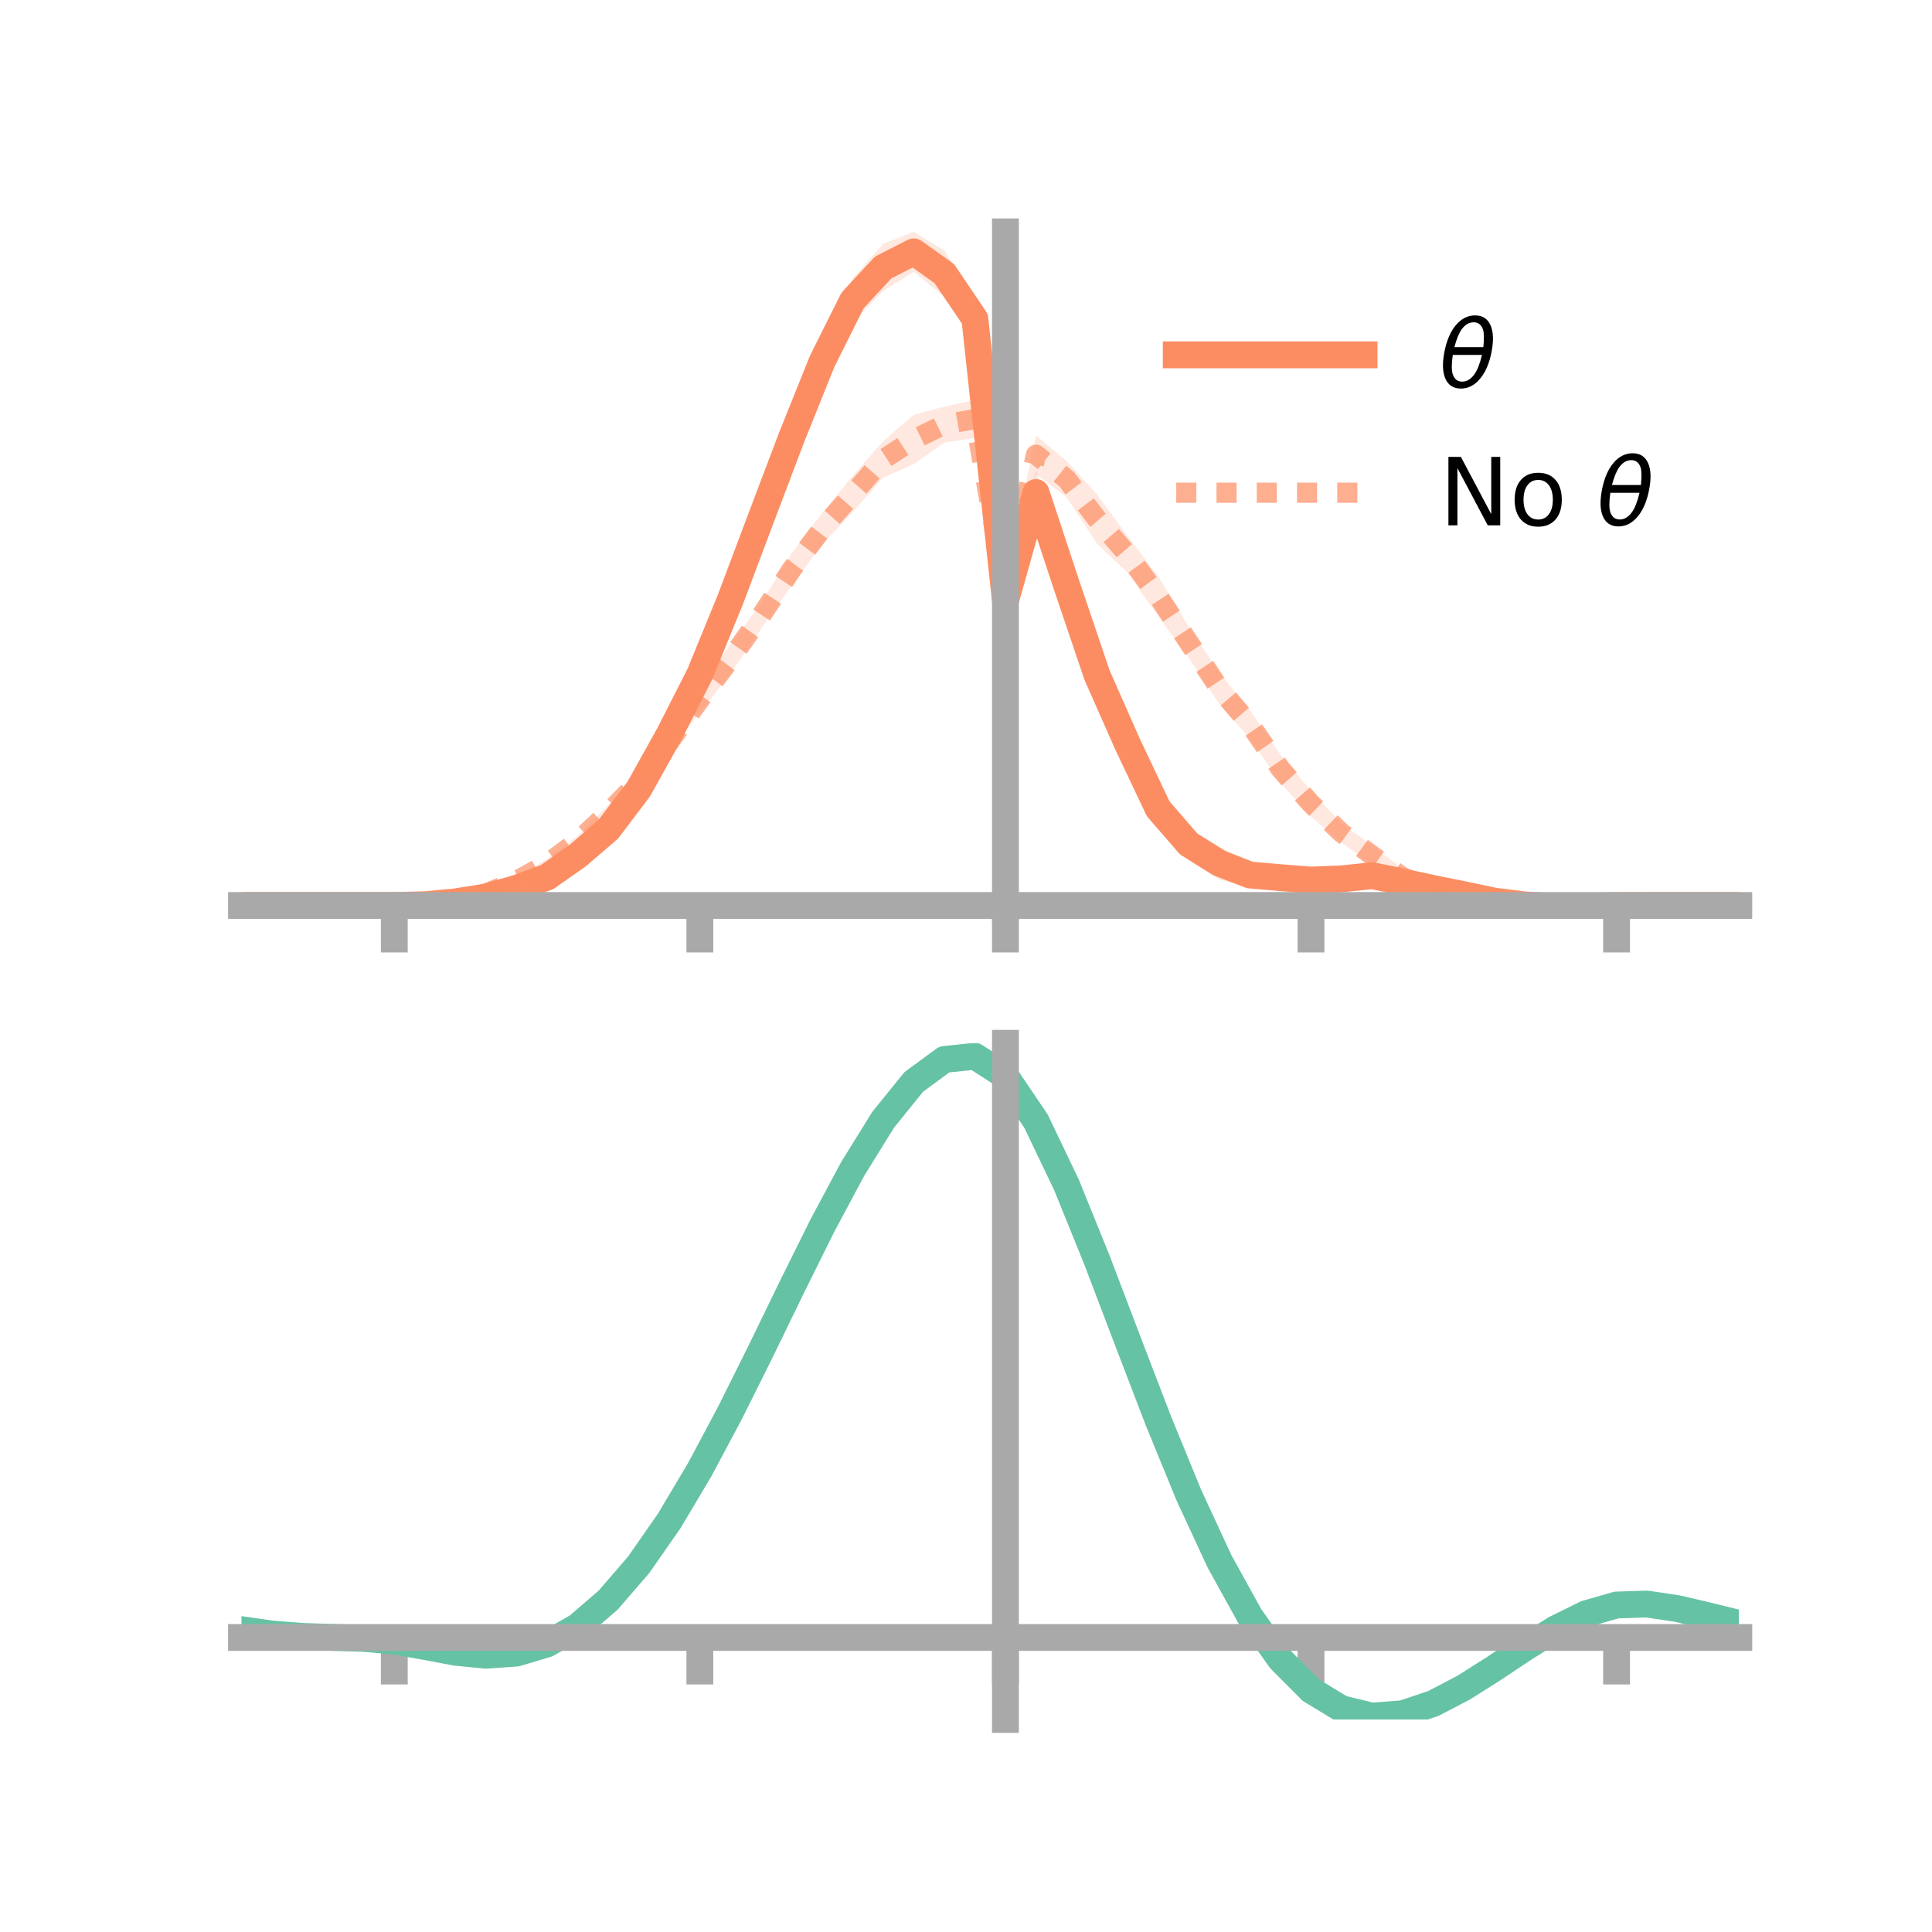 <?xml version="1.0" encoding="utf-8" standalone="no"?>
<!DOCTYPE svg PUBLIC "-//W3C//DTD SVG 1.1//EN"
  "http://www.w3.org/Graphics/SVG/1.1/DTD/svg11.dtd">
<!-- Created with matplotlib (https://matplotlib.org/) -->
<svg height="144pt" version="1.1" viewBox="0 0 144 144" width="144pt" xmlns="http://www.w3.org/2000/svg" xmlns:xlink="http://www.w3.org/1999/xlink">
 <defs>
  <style type="text/css">*{stroke-linecap:butt;stroke-linejoin:round;}</style>
 </defs>
 <g id="figure_1">
  <g id="patch_1">
   <path d="M 0 144 
L 144 144 
L 144 0 
L 0 0 
z
" style="fill:none;"/>
  </g>
  <g id="axes_1">
   <g id="patch_2">
    <path d="M 18 67.68 
L 129.6 67.68 
L 129.6 17.28 
L 18 17.28 
z
" style="fill:none;"/>
   </g>
   <g id="PolyCollection_1">
    <path clip-path="url(#p86fa3a8e31)" d="M 18 67.491 
L 18 67.491 
L 20.278 67.491 
L 22.555 67.491 
L 24.833 67.491 
L 27.11 67.491 
L 29.388 67.49 
L 31.665 67.399 
L 33.943 67.123 
L 36.22 66.694 
L 38.498 65.925 
L 40.776 65.011 
L 43.053 63.373 
L 45.331 61.304 
L 47.608 58.151 
L 49.886 53.947 
L 52.163 49.165 
L 54.441 43.518 
L 56.718 37.57 
L 58.996 31.258 
L 61.273 25.457 
L 63.551 20.744 
L 65.829 18.177 
L 68.106 17.28 
L 70.384 18.667 
L 72.661 22.313 
L 74.939 43.838 
L 77.216 35.04 
L 79.494 41.756 
L 81.771 48.774 
L 84.049 54.148 
L 86.327 58.805 
L 88.604 61.7 
L 90.882 63.102 
L 93.159 64.282 
L 95.437 64.541 
L 97.714 64.904 
L 99.992 64.677 
L 102.269 64.544 
L 104.547 65.147 
L 106.824 65.73 
L 109.102 66.342 
L 111.38 66.884 
L 113.657 67.245 
L 115.935 67.471 
L 118.212 67.516 
L 120.49 67.495 
L 122.767 67.491 
L 125.045 67.491 
L 127.322 67.491 
L 129.6 67.491 
L 129.6 67.491 
L 129.6 67.491 
L 127.322 67.491 
L 125.045 67.491 
L 122.767 67.492 
L 120.49 67.499 
L 118.212 67.592 
L 115.935 67.68 
L 113.657 67.648 
L 111.38 67.45 
L 109.102 67.028 
L 106.824 66.719 
L 104.547 66.321 
L 102.269 65.994 
L 99.992 66.332 
L 97.714 66.279 
L 95.437 66.292 
L 93.159 66.153 
L 90.882 65.567 
L 88.604 64.128 
L 86.327 61.769 
L 84.049 56.823 
L 81.771 51.884 
L 79.494 45.458 
L 77.216 38.381 
L 74.939 45.73 
L 72.661 25.221 
L 70.384 22.121 
L 68.106 20.264 
L 65.829 21.692 
L 63.551 24.023 
L 61.273 28.437 
L 58.996 33.973 
L 56.718 39.687 
L 54.441 45.835 
L 52.163 51.327 
L 49.886 55.496 
L 47.608 59.474 
L 45.331 62.338 
L 43.053 64.185 
L 40.776 65.739 
L 38.498 66.493 
L 36.22 67.023 
L 33.943 67.32 
L 31.665 67.468 
L 29.388 67.492 
L 27.11 67.491 
L 24.833 67.491 
L 22.555 67.491 
L 20.278 67.491 
L 18 67.491 
z
" style="fill:#fc8d62;fill-opacity:0.2;"/>
   </g>
   <g id="PolyCollection_2">
    <path clip-path="url(#p86fa3a8e31)" d="M 18 67.491 
L 18 67.491 
L 20.278 67.491 
L 22.555 67.491 
L 24.833 67.491 
L 27.11 67.491 
L 29.388 67.491 
L 31.665 67.39 
L 33.943 67.002 
L 36.22 66.408 
L 38.498 65.416 
L 40.776 63.999 
L 43.053 62.306 
L 45.331 60.009 
L 47.608 57.499 
L 49.886 54.629 
L 52.163 51.19 
L 54.441 48.046 
L 56.718 44.959 
L 58.996 41.262 
L 61.273 38.241 
L 63.551 35.479 
L 65.829 32.881 
L 68.106 30.915 
L 70.384 30.309 
L 72.661 29.813 
L 74.939 43.271 
L 77.216 32.451 
L 79.494 34.355 
L 81.771 36.857 
L 84.049 39.971 
L 86.327 42.959 
L 88.604 46.722 
L 90.882 50.14 
L 93.159 52.921 
L 95.437 56.266 
L 97.714 58.926 
L 99.992 61.372 
L 102.269 63.016 
L 104.547 64.757 
L 106.824 65.916 
L 109.102 66.845 
L 111.38 67.207 
L 113.657 67.46 
L 115.935 67.576 
L 118.212 67.519 
L 120.49 67.494 
L 122.767 67.491 
L 125.045 67.491 
L 127.322 67.491 
L 129.6 67.491 
L 129.6 67.491 
L 129.6 67.491 
L 127.322 67.491 
L 125.045 67.491 
L 122.767 67.491 
L 120.49 67.498 
L 118.212 67.596 
L 115.935 67.765 
L 113.657 67.844 
L 111.38 67.767 
L 109.102 67.526 
L 106.824 66.832 
L 104.547 65.997 
L 102.269 64.499 
L 99.992 62.788 
L 97.714 60.873 
L 95.437 58.342 
L 93.159 55.043 
L 90.882 52.474 
L 88.604 49.026 
L 86.327 45.925 
L 84.049 42.697 
L 81.771 40.53 
L 79.494 37.059 
L 77.216 35.331 
L 74.939 44.806 
L 72.661 32.658 
L 70.384 32.98 
L 68.106 34.594 
L 65.829 35.596 
L 63.551 38.176 
L 61.273 40.588 
L 58.996 43.654 
L 56.718 46.871 
L 54.441 50.215 
L 52.163 53.12 
L 49.886 55.964 
L 47.608 58.97 
L 45.331 61.159 
L 43.053 63.08 
L 40.776 64.769 
L 38.498 65.89 
L 36.22 66.785 
L 33.943 67.245 
L 31.665 67.459 
L 29.388 67.491 
L 27.11 67.491 
L 24.833 67.491 
L 22.555 67.491 
L 20.278 67.491 
L 18 67.491 
z
" style="fill:#fc8d62;fill-opacity:0.2;"/>
   </g>
   <g id="matplotlib.axis_1">
    <g id="xtick_1">
     <g id="line2d_1">
      <defs>
       <path d="M 0 0 
L 0 3.5 
" id="mf7fe93a644" style="stroke:#a9a9a9;stroke-width:2;"/>
      </defs>
      <g>
       <use style="fill:#a9a9a9;stroke:#a9a9a9;stroke-width:2;" x="29.388" xlink:href="#mf7fe93a644" y="67.491"/>
      </g>
     </g>
    </g>
    <g id="xtick_2">
     <g id="line2d_2">
      <g>
       <use style="fill:#a9a9a9;stroke:#a9a9a9;stroke-width:2;" x="52.163" xlink:href="#mf7fe93a644" y="67.491"/>
      </g>
     </g>
    </g>
    <g id="xtick_3">
     <g id="line2d_3">
      <g>
       <use style="fill:#a9a9a9;stroke:#a9a9a9;stroke-width:2;" x="74.939" xlink:href="#mf7fe93a644" y="67.491"/>
      </g>
     </g>
    </g>
    <g id="xtick_4">
     <g id="line2d_4">
      <g>
       <use style="fill:#a9a9a9;stroke:#a9a9a9;stroke-width:2;" x="97.714" xlink:href="#mf7fe93a644" y="67.491"/>
      </g>
     </g>
    </g>
    <g id="xtick_5">
     <g id="line2d_5">
      <g>
       <use style="fill:#a9a9a9;stroke:#a9a9a9;stroke-width:2;" x="120.49" xlink:href="#mf7fe93a644" y="67.491"/>
      </g>
     </g>
    </g>
   </g>
   <g id="matplotlib.axis_2"/>
   <g id="line2d_6">
    <path clip-path="url(#p86fa3a8e31)" d="M 18 67.491 
L 20.278 67.491 
L 22.555 67.491 
L 24.833 67.491 
L 27.11 67.491 
L 29.388 67.491 
L 31.665 67.433 
L 33.943 67.221 
L 36.22 66.858 
L 38.498 66.209 
L 40.776 65.375 
L 43.053 63.779 
L 45.331 61.821 
L 47.608 58.812 
L 49.886 54.722 
L 52.163 50.246 
L 54.441 44.677 
L 56.718 38.628 
L 58.996 32.616 
L 61.273 26.947 
L 63.551 22.383 
L 65.829 19.935 
L 68.106 18.772 
L 70.384 20.394 
L 72.661 23.767 
L 74.939 44.784 
L 77.216 36.71 
L 79.494 43.607 
L 81.771 50.329 
L 84.049 55.486 
L 86.327 60.287 
L 88.604 62.914 
L 90.882 64.334 
L 93.159 65.218 
L 95.437 65.416 
L 97.714 65.592 
L 99.992 65.505 
L 102.269 65.269 
L 104.547 65.734 
L 106.824 66.224 
L 109.102 66.685 
L 111.38 67.167 
L 113.657 67.447 
L 115.935 67.576 
L 118.212 67.554 
L 120.49 67.497 
L 122.767 67.491 
L 125.045 67.491 
L 127.322 67.491 
L 129.6 67.491 
" style="fill:none;stroke:#fc8d62;stroke-linecap:square;stroke-width:2;"/>
   </g>
   <g id="line2d_7">
    <path clip-path="url(#p86fa3a8e31)" d="M 18 67.491 
L 20.278 67.491 
L 22.555 67.491 
L 24.833 67.491 
L 27.11 67.491 
L 29.388 67.491 
L 31.665 67.425 
L 33.943 67.123 
L 36.22 66.596 
L 38.498 65.653 
L 40.776 64.384 
L 43.053 62.693 
L 45.331 60.584 
L 47.608 58.234 
L 49.886 55.296 
L 52.163 52.155 
L 54.441 49.13 
L 56.718 45.915 
L 58.996 42.458 
L 61.273 39.415 
L 63.551 36.827 
L 65.829 34.238 
L 68.106 32.754 
L 70.384 31.644 
L 72.661 31.235 
L 74.939 44.039 
L 77.216 33.891 
L 79.494 35.707 
L 81.771 38.693 
L 84.049 41.334 
L 86.327 44.442 
L 88.604 47.874 
L 90.882 51.307 
L 93.159 53.982 
L 95.437 57.304 
L 97.714 59.9 
L 99.992 62.08 
L 102.269 63.758 
L 104.547 65.377 
L 106.824 66.374 
L 109.102 67.185 
L 111.38 67.487 
L 113.657 67.652 
L 115.935 67.67 
L 118.212 67.557 
L 120.49 67.496 
L 122.767 67.491 
L 125.045 67.491 
L 127.322 67.491 
L 129.6 67.491 
" style="fill:none;stroke:#fc8d62;stroke-dasharray:1.5,1.5;stroke-dashoffset:0;stroke-opacity:0.7;stroke-width:1.5;"/>
   </g>
   <g id="patch_3">
    <path d="M 74.939 67.68 
L 74.939 17.28 
" style="fill:none;stroke:#a9a9a9;stroke-linecap:square;stroke-linejoin:miter;stroke-width:2;"/>
   </g>
   <g id="patch_4">
    <path d="M 129.6 67.68 
L 129.6 17.28 
" style="fill:none;"/>
   </g>
   <g id="patch_5">
    <path d="M 18 67.491 
L 129.6 67.491 
" style="fill:none;stroke:#a9a9a9;stroke-linecap:square;stroke-linejoin:miter;stroke-width:2;"/>
   </g>
   <g id="patch_6">
    <path d="M 18 17.28 
L 129.6 17.28 
" style="fill:none;"/>
   </g>
   <g id="legend_1">
    <g id="line2d_8">
     <path d="M 87.67 26.449 
L 101.67 26.449 
" style="fill:none;stroke:#fc8d62;stroke-linecap:square;stroke-width:2;"/>
    </g>
    <g id="line2d_9"/>
    <g id="text_1">
     <!-- $\theta$ -->
     <g transform="translate(107.27 28.899)scale(0.07 -0.07)">
      <defs>
       <path d="M 45.516 34.672 
L 14.453 34.672 
Q 12.359 20.062 14.5 13.875 
Q 17.188 6.25 24.469 6.25 
Q 31.781 6.25 37.359 13.922 
Q 42.234 20.656 45.516 34.672 
z
M 47.016 42.969 
Q 48.344 56.844 46.625 61.719 
Q 43.953 69.438 36.766 69.438 
Q 29.297 69.438 23.828 61.812 
Q 19.531 55.672 16.156 42.969 
z
M 38.188 76.766 
Q 49.906 76.766 54.594 66.406 
Q 59.281 56.109 55.719 37.844 
Q 52.203 19.625 43.453 9.281 
Q 34.766 -1.125 23.047 -1.125 
Q 11.281 -1.125 6.641 9.281 
Q 2 19.625 5.516 37.844 
Q 9.078 56.109 17.719 66.406 
Q 26.422 76.766 38.188 76.766 
z
" id="DejaVuSans-Oblique-952"/>
      </defs>
      <use transform="translate(0 0.234)" xlink:href="#DejaVuSans-Oblique-952"/>
     </g>
    </g>
    <g id="line2d_10">
     <path d="M 87.67 36.724 
L 101.67 36.724 
" style="fill:none;stroke:#fc8d62;stroke-dasharray:1.5,1.5;stroke-dashoffset:0;stroke-opacity:0.7;stroke-width:1.5;"/>
    </g>
    <g id="line2d_11"/>
    <g id="text_2">
     <!-- No $\theta$ -->
     <g transform="translate(107.27 39.174)scale(0.07 -0.07)">
      <defs>
       <path d="M 9.812 72.906 
L 23.094 72.906 
L 55.422 11.922 
L 55.422 72.906 
L 64.984 72.906 
L 64.984 0 
L 51.703 0 
L 19.391 60.984 
L 19.391 0 
L 9.812 0 
z
" id="DejaVuSans-78"/>
       <path d="M 30.609 48.391 
Q 23.391 48.391 19.188 42.75 
Q 14.984 37.109 14.984 27.297 
Q 14.984 17.484 19.156 11.844 
Q 23.344 6.203 30.609 6.203 
Q 37.797 6.203 41.984 11.859 
Q 46.188 17.531 46.188 27.297 
Q 46.188 37.016 41.984 42.703 
Q 37.797 48.391 30.609 48.391 
z
M 30.609 56 
Q 42.328 56 49.016 48.375 
Q 55.719 40.766 55.719 27.297 
Q 55.719 13.875 49.016 6.219 
Q 42.328 -1.422 30.609 -1.422 
Q 18.844 -1.422 12.172 6.219 
Q 5.516 13.875 5.516 27.297 
Q 5.516 40.766 12.172 48.375 
Q 18.844 56 30.609 56 
z
" id="DejaVuSans-111"/>
       <path id="DejaVuSans-32"/>
      </defs>
      <use transform="translate(0 0.234)" xlink:href="#DejaVuSans-78"/>
      <use transform="translate(74.805 0.234)" xlink:href="#DejaVuSans-111"/>
      <use transform="translate(135.986 0.234)" xlink:href="#DejaVuSans-32"/>
      <use transform="translate(167.773 0.234)" xlink:href="#DejaVuSans-Oblique-952"/>
     </g>
    </g>
   </g>
  </g>
  <g id="axes_2">
   <g id="patch_7">
    <path d="M 18 128.16 
L 129.6 128.16 
L 129.6 77.76 
L 18 77.76 
z
" style="fill:none;"/>
   </g>
   <g id="PolyCollection_3">
    <path clip-path="url(#p37bd6e4496)" d="M 18 121.511 
L 18 121.423 
L 20.278 121.755 
L 22.555 121.931 
L 24.833 122.005 
L 27.11 122.076 
L 29.388 122.274 
L 31.665 122.679 
L 33.943 123.098 
L 36.22 123.311 
L 38.498 123.143 
L 40.776 122.453 
L 43.053 121.137 
L 45.331 119.133 
L 47.608 116.434 
L 49.886 113.081 
L 52.163 109.157 
L 54.441 104.78 
L 56.718 100.104 
L 58.996 95.315 
L 61.273 90.631 
L 63.551 86.29 
L 65.829 82.552 
L 68.106 79.693 
L 70.384 77.999 
L 72.661 77.76 
L 74.939 79.256 
L 77.216 82.669 
L 79.494 87.501 
L 81.771 93.205 
L 84.049 99.284 
L 86.327 105.315 
L 88.604 110.96 
L 90.882 115.962 
L 93.159 120.144 
L 95.437 123.406 
L 97.714 125.716 
L 99.992 127.107 
L 102.269 127.66 
L 104.547 127.492 
L 106.824 126.747 
L 109.102 125.584 
L 111.38 124.172 
L 113.657 122.684 
L 115.935 121.296 
L 118.212 120.183 
L 120.49 119.531 
L 122.767 119.465 
L 125.045 119.815 
L 127.322 120.363 
L 129.6 120.938 
L 129.6 121.053 
L 129.6 121.053 
L 127.322 120.507 
L 125.045 119.985 
L 122.767 119.65 
L 120.49 119.72 
L 118.212 120.374 
L 115.935 121.513 
L 113.657 122.954 
L 111.38 124.506 
L 109.102 125.981 
L 106.824 127.195 
L 104.547 127.974 
L 102.269 128.16 
L 99.992 127.618 
L 97.714 126.244 
L 95.437 123.976 
L 93.159 120.795 
L 90.882 116.735 
L 88.604 111.889 
L 86.327 106.421 
L 84.049 100.576 
L 81.771 94.68 
L 79.494 89.141 
L 77.216 84.447 
L 74.939 81.134 
L 72.661 79.692 
L 70.384 79.936 
L 68.106 81.588 
L 65.829 84.36 
L 63.551 87.971 
L 61.273 92.153 
L 58.996 96.654 
L 56.718 101.242 
L 54.441 105.712 
L 52.163 109.887 
L 49.886 113.624 
L 47.608 116.815 
L 45.331 119.389 
L 43.053 121.317 
L 40.776 122.602 
L 38.498 123.281 
L 36.22 123.434 
L 33.943 123.197 
L 31.665 122.758 
L 29.388 122.35 
L 27.11 122.156 
L 24.833 122.084 
L 22.555 122.005 
L 20.278 121.829 
L 18 121.511 
z
" style="fill:#66c2a5;fill-opacity:0.2;"/>
   </g>
   <g id="matplotlib.axis_3">
    <g id="xtick_6">
     <g id="line2d_12">
      <g>
       <use style="fill:#a9a9a9;stroke:#a9a9a9;stroke-width:2;" x="29.388" xlink:href="#mf7fe93a644" y="122.047"/>
      </g>
     </g>
    </g>
    <g id="xtick_7">
     <g id="line2d_13">
      <g>
       <use style="fill:#a9a9a9;stroke:#a9a9a9;stroke-width:2;" x="52.163" xlink:href="#mf7fe93a644" y="122.047"/>
      </g>
     </g>
    </g>
    <g id="xtick_8">
     <g id="line2d_14">
      <g>
       <use style="fill:#a9a9a9;stroke:#a9a9a9;stroke-width:2;" x="74.939" xlink:href="#mf7fe93a644" y="122.047"/>
      </g>
     </g>
    </g>
    <g id="xtick_9">
     <g id="line2d_15">
      <g>
       <use style="fill:#a9a9a9;stroke:#a9a9a9;stroke-width:2;" x="97.714" xlink:href="#mf7fe93a644" y="122.047"/>
      </g>
     </g>
    </g>
    <g id="xtick_10">
     <g id="line2d_16">
      <g>
       <use style="fill:#a9a9a9;stroke:#a9a9a9;stroke-width:2;" x="120.49" xlink:href="#mf7fe93a644" y="122.047"/>
      </g>
     </g>
    </g>
   </g>
   <g id="matplotlib.axis_4"/>
   <g id="line2d_17">
    <path clip-path="url(#p37bd6e4496)" d="M 18 121.467 
L 20.278 121.792 
L 22.555 121.968 
L 24.833 122.045 
L 27.11 122.116 
L 29.388 122.312 
L 31.665 122.719 
L 33.943 123.147 
L 36.22 123.373 
L 38.498 123.212 
L 40.776 122.528 
L 43.053 121.227 
L 45.331 119.261 
L 47.608 116.624 
L 49.886 113.353 
L 52.163 109.522 
L 54.441 105.246 
L 56.718 100.673 
L 58.996 95.985 
L 61.273 91.392 
L 63.551 87.13 
L 65.829 83.456 
L 68.106 80.641 
L 70.384 78.967 
L 72.661 78.726 
L 74.939 80.195 
L 77.216 83.558 
L 79.494 88.321 
L 81.771 93.942 
L 84.049 99.93 
L 86.327 105.868 
L 88.604 111.424 
L 90.882 116.348 
L 93.159 120.47 
L 95.437 123.691 
L 97.714 125.98 
L 99.992 127.362 
L 102.269 127.91 
L 104.547 127.733 
L 106.824 126.971 
L 109.102 125.782 
L 111.38 124.339 
L 113.657 122.819 
L 115.935 121.404 
L 118.212 120.279 
L 120.49 119.626 
L 122.767 119.558 
L 125.045 119.9 
L 127.322 120.435 
L 129.6 120.995 
" style="fill:none;stroke:#66c2a5;stroke-linecap:square;stroke-width:2;"/>
   </g>
   <g id="patch_8">
    <path d="M 74.939 128.16 
L 74.939 77.76 
" style="fill:none;stroke:#a9a9a9;stroke-linecap:square;stroke-linejoin:miter;stroke-width:2;"/>
   </g>
   <g id="patch_9">
    <path d="M 129.6 128.16 
L 129.6 77.76 
" style="fill:none;"/>
   </g>
   <g id="patch_10">
    <path d="M 18 122.047 
L 129.6 122.047 
" style="fill:none;stroke:#a9a9a9;stroke-linecap:square;stroke-linejoin:miter;stroke-width:2;"/>
   </g>
   <g id="patch_11">
    <path d="M 18 77.76 
L 129.6 77.76 
" style="fill:none;"/>
   </g>
  </g>
 </g>
 <defs>
  <clipPath id="p86fa3a8e31">
   <rect height="50.4" width="111.6" x="18" y="17.28"/>
  </clipPath>
  <clipPath id="p37bd6e4496">
   <rect height="50.4" width="111.6" x="18" y="77.76"/>
  </clipPath>
 </defs>
</svg>
